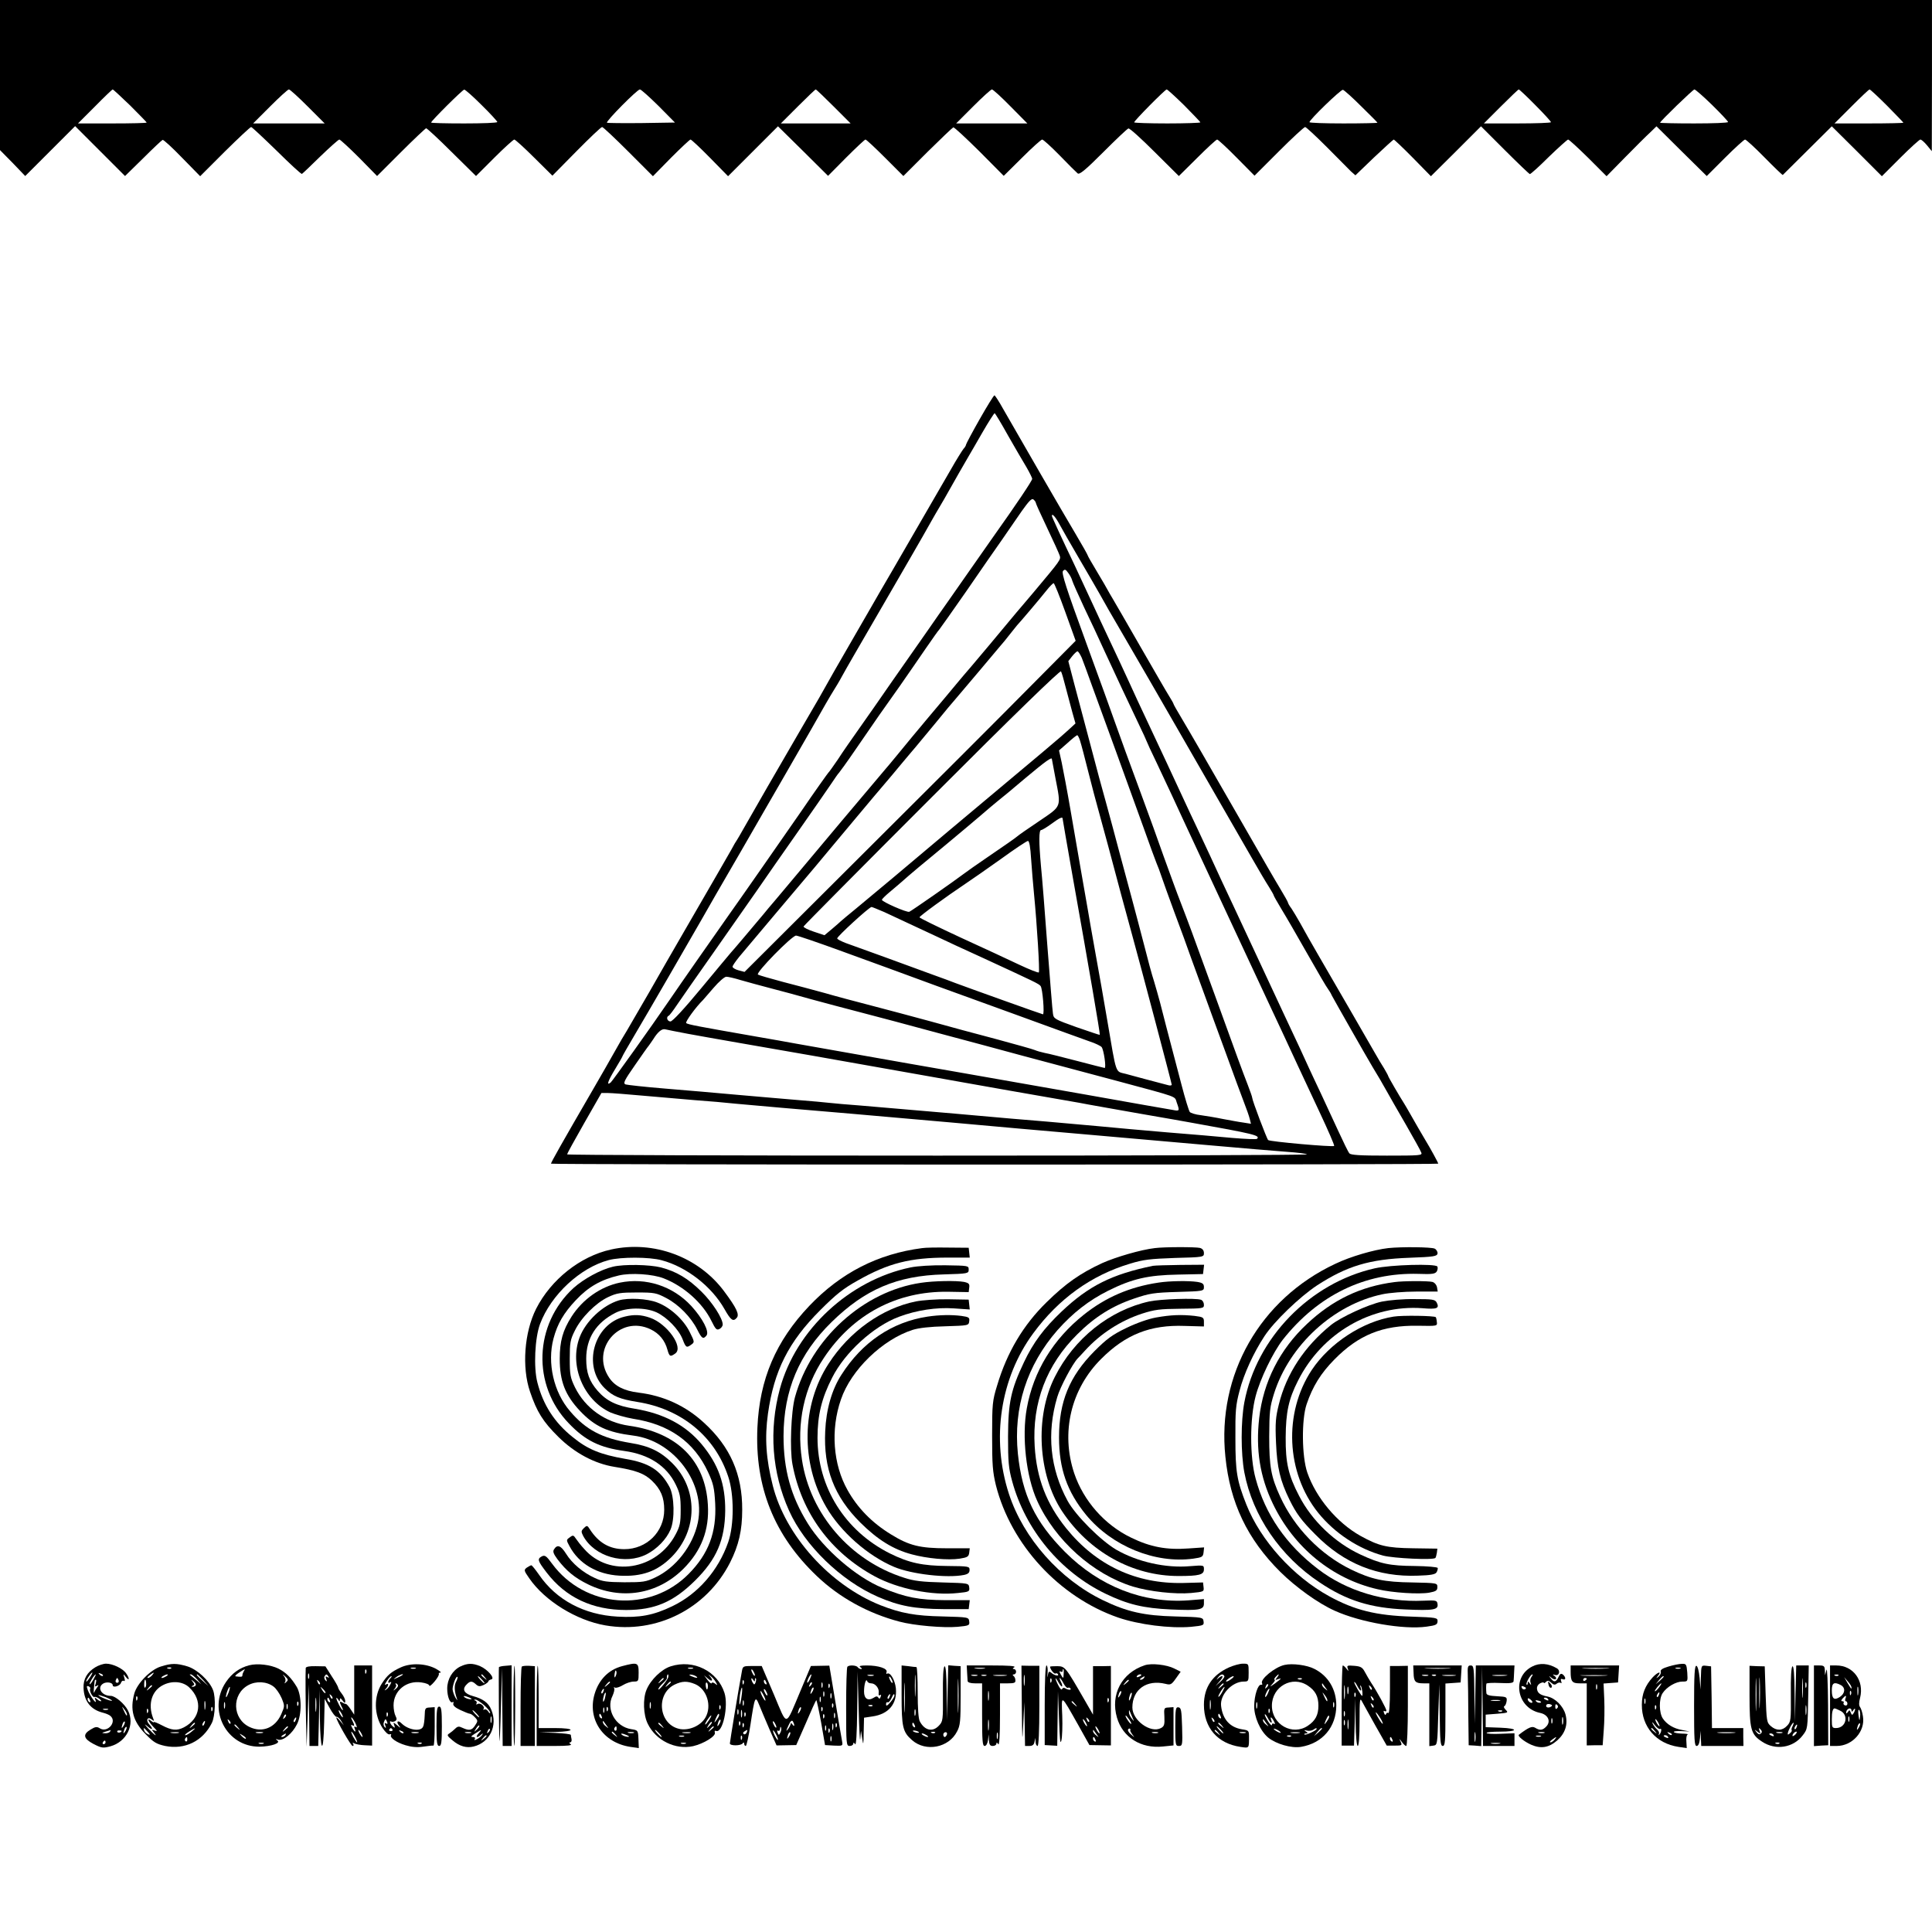 <?xml version="1.0" standalone="no"?>
<!DOCTYPE svg PUBLIC "-//W3C//DTD SVG 20010904//EN"
 "http://www.w3.org/TR/2001/REC-SVG-20010904/DTD/svg10.dtd">
<svg version="1.0" xmlns="http://www.w3.org/2000/svg"
 width="1080pt" height="1080pt" viewBox="0 0 1080 1080"
 preserveAspectRatio="xMidYMid meet">

<g transform="translate(0,1080) scale(0.1,-0.1)"
fill="#000000" stroke="none">
<path d="M0 10380 l0 -419 71 -72 70 -73 140 140 139 139 140 -140 139 -139
101 99 c55 55 104 101 109 103 5 2 54 -43 109 -100 l101 -103 138 138 c76 75
142 137 147 137 4 0 68 -60 142 -132 74 -73 137 -132 142 -130 4 2 50 46 103
98 53 51 101 94 106 94 5 0 55 -46 111 -102 l100 -102 133 133 c73 73 137 133
141 134 4 1 69 -59 143 -133 l136 -134 102 102 c56 56 107 102 112 102 5 0 55
-45 111 -101 l102 -101 134 136 c74 75 138 136 144 136 5 0 71 -62 146 -137
l138 -138 101 103 c56 56 105 102 109 102 5 0 54 -46 109 -102 l101 -103 140
140 139 139 140 -138 140 -139 101 102 c55 55 104 101 108 101 5 0 54 -46 110
-102 l102 -102 135 135 c74 73 139 135 144 137 5 2 70 -59 146 -134 l136 -137
102 101 c56 56 107 102 113 102 6 0 50 -40 98 -89 47 -49 93 -94 100 -100 10
-9 42 17 143 118 71 71 134 131 141 133 7 2 73 -58 147 -132 l135 -134 103
102 c56 56 106 102 111 102 5 0 54 -45 109 -101 l100 -101 136 136 c75 75 141
136 147 136 5 0 60 -51 121 -112 61 -62 122 -123 135 -136 l25 -22 104 100
c57 54 107 99 110 100 3 0 52 -46 107 -102 l101 -103 140 139 140 140 133
-133 c73 -73 136 -133 140 -134 4 -1 52 42 106 96 55 53 104 97 108 97 5 0 55
-46 112 -102 l103 -103 103 105 c57 58 120 121 140 139 l36 35 140 -139 141
-139 102 102 c56 56 107 102 112 102 6 0 55 -45 109 -100 54 -55 100 -99 102
-98 2 2 64 64 139 138 l135 134 140 -139 140 -140 103 103 c56 56 107 102 112
102 6 0 22 -14 37 -32 l27 -33 1 423 0 422 -5400 0 -5400 0 0 -420z m728 -170
c50 -50 92 -93 92 -95 0 -3 -86 -5 -192 -5 l-192 0 95 95 c51 52 96 95 99 95
3 0 47 -41 98 -90z m992 -5 l95 -95 -200 0 -200 0 95 95 c52 52 99 95 105 95
6 0 53 -43 105 -95z m972 8 c49 -48 88 -91 88 -95 0 -5 -83 -8 -185 -8 -102 0
-185 2 -185 5 0 9 175 183 185 184 5 1 49 -38 97 -86z m989 -5 l92 -93 -188
-3 c-103 -1 -190 0 -192 2 -8 7 169 186 184 186 7 0 53 -42 104 -92z m979 -3
l95 -95 -195 0 -195 0 95 95 c52 52 97 95 100 95 3 0 48 -43 100 -95z m989 0
l94 -95 -199 0 -199 0 95 95 c52 52 99 95 105 95 6 0 53 -43 104 -95z m971 6
c49 -50 90 -92 90 -95 0 -3 -83 -6 -185 -6 -102 0 -185 3 -185 6 0 9 173 184
182 184 4 0 48 -40 98 -89z m989 -5 c50 -49 91 -90 91 -92 0 -2 -85 -4 -190
-4 -104 0 -190 3 -190 7 0 14 175 183 187 181 7 -2 53 -43 102 -92z m974 6
c48 -48 87 -91 87 -95 0 -4 -84 -7 -187 -7 l-188 0 95 95 c52 52 97 95 100 95
3 0 45 -39 93 -88z m988 1 c49 -48 89 -91 89 -95 0 -5 -85 -8 -190 -8 -104 0
-190 2 -190 4 0 8 184 186 192 186 5 0 50 -39 99 -87z m978 -4 c50 -51 91 -93
91 -95 0 -2 -87 -4 -192 -4 l-193 0 95 95 c52 52 97 95 101 95 4 0 48 -41 98
-91z"/>
<path d="M5476 8456 c-42 -74 -76 -138 -76 -142 0 -4 -6 -15 -14 -23 -7 -9
-40 -61 -71 -116 -85 -147 -231 -399 -330 -570 -48 -82 -99 -170 -113 -195
-14 -25 -59 -103 -101 -175 -81 -140 -142 -246 -193 -338 -18 -31 -63 -108
-99 -170 -96 -164 -298 -515 -327 -567 -14 -25 -28 -49 -32 -55 -4 -5 -19 -30
-32 -55 -24 -42 -94 -164 -280 -485 -41 -71 -122 -211 -178 -310 -57 -99 -114
-197 -126 -217 -13 -20 -43 -72 -67 -115 -24 -43 -79 -139 -122 -213 -174
-300 -235 -408 -235 -415 0 -3 1116 -5 2480 -5 1364 0 2480 2 2480 5 0 5 -44
86 -74 135 -27 45 -49 84 -81 140 -14 25 -30 52 -35 60 -27 42 -90 151 -90
155 0 3 -11 22 -23 43 -13 20 -35 57 -49 82 -30 53 -214 371 -318 550 -40 69
-86 150 -102 180 -17 30 -39 67 -49 82 -11 14 -19 29 -19 32 0 4 -20 39 -44
79 -24 39 -104 178 -178 307 -237 413 -330 573 -374 647 -24 40 -44 75 -44 78
0 3 -11 22 -24 43 -13 20 -85 145 -161 277 -76 132 -146 254 -156 270 -10 17
-22 37 -26 45 -4 8 -31 55 -60 103 -29 48 -53 90 -53 93 0 3 -31 58 -69 122
-70 117 -328 564 -405 699 -22 40 -44 73 -47 73 -4 0 -41 -60 -83 -134z m158
-89 c38 -67 85 -147 103 -177 18 -31 33 -61 33 -67 0 -10 -89 -143 -220 -327
-25 -35 -96 -137 -159 -227 -63 -90 -127 -182 -143 -204 -28 -41 -50 -72 -260
-372 -64 -93 -148 -213 -187 -268 -39 -55 -92 -131 -117 -170 -26 -38 -50 -72
-54 -75 -3 -3 -72 -99 -151 -215 -122 -176 -352 -506 -405 -580 -81 -115 -268
-382 -334 -479 -104 -152 -315 -447 -326 -457 -26 -21 -16 8 26 77 22 36 40
68 40 70 0 2 29 53 64 112 83 140 295 507 377 650 35 62 71 125 80 140 9 15
74 128 146 252 71 124 183 317 248 430 65 113 127 221 138 240 64 114 113 198
127 220 9 14 31 50 47 80 25 46 88 154 237 411 91 157 234 404 246 427 8 15
27 47 41 72 15 25 36 61 47 80 52 93 124 218 137 240 8 14 43 73 77 133 34 59
65 107 68 107 3 0 36 -55 74 -123z m156 -377 c0 -5 29 -68 64 -142 35 -73 66
-142 70 -154 7 -22 4 -26 -142 -200 -46 -54 -91 -108 -101 -119 -126 -152
-197 -236 -252 -301 -24 -28 -62 -72 -84 -99 -22 -27 -90 -108 -150 -179 -61
-72 -139 -167 -175 -211 -36 -44 -68 -82 -71 -85 -5 -5 -472 -560 -554 -659
-11 -13 -39 -47 -63 -75 -24 -28 -52 -61 -62 -74 -52 -62 -175 -208 -185 -218
-5 -6 -80 -95 -165 -198 -95 -115 -161 -186 -172 -186 -18 0 -26 25 -10 32 5
2 26 30 48 63 22 33 112 161 199 285 87 124 197 281 245 350 47 69 151 217
230 330 79 113 162 232 184 265 22 33 42 62 46 65 3 3 44 59 89 125 115 168
161 234 251 360 42 61 108 155 145 210 38 55 71 102 75 105 3 3 71 99 151 214
79 115 169 245 201 290 31 45 80 116 109 158 41 58 57 74 66 66 7 -6 13 -14
13 -18z m131 -118 c14 -26 63 -112 110 -192 47 -80 99 -170 116 -200 16 -30
77 -136 135 -235 94 -161 192 -331 299 -517 37 -65 300 -522 419 -728 36 -63
78 -134 93 -157 15 -24 27 -45 27 -48 0 -3 20 -38 44 -78 24 -39 90 -153 146
-252 56 -99 107 -186 114 -194 6 -8 16 -24 21 -36 9 -18 195 -345 228 -400 26
-42 55 -92 79 -135 14 -25 61 -108 106 -185 44 -77 84 -148 87 -158 7 -16 -7
-17 -193 -17 -148 0 -202 3 -209 13 -6 6 -34 64 -63 127 -29 63 -72 156 -95
205 -24 50 -54 115 -68 145 -23 52 -73 159 -139 299 -54 115 -119 255 -145
311 -31 67 -75 161 -140 300 -49 104 -80 170 -127 273 -13 28 -45 97 -71 152
-26 55 -60 127 -75 160 -72 155 -133 287 -210 450 -29 61 -75 160 -102 220
-28 61 -75 162 -105 225 -30 63 -74 158 -98 210 -24 52 -69 149 -100 215 -69
144 -125 266 -125 271 0 17 19 -4 41 -44z m73 -318 c3 -11 33 -78 66 -149 34
-70 85 -180 114 -244 72 -156 128 -275 187 -399 27 -56 49 -104 49 -106 0 -2
26 -59 59 -127 32 -68 70 -149 84 -179 14 -30 44 -95 67 -145 23 -49 134 -288
247 -530 113 -242 220 -471 238 -510 42 -89 102 -218 149 -320 21 -44 76 -162
123 -263 47 -100 84 -185 81 -188 -8 -7 -360 24 -369 33 -8 8 -89 222 -89 236
0 5 -11 36 -24 70 -33 85 -59 156 -186 507 -138 380 -139 382 -188 510 -23 58
-65 175 -96 260 -30 85 -84 236 -121 335 -74 199 -125 341 -155 425 -10 30
-82 228 -159 439 -111 303 -138 388 -129 399 10 11 15 10 29 -10 10 -13 20
-32 23 -44z m-39 -175 l58 -161 -259 -261 c-142 -144 -559 -561 -926 -926
l-666 -664 -34 9 c-18 5 -33 14 -33 20 0 6 17 30 37 55 100 119 319 379 425
504 32 39 128 153 213 255 85 102 167 199 181 215 15 17 54 64 88 105 35 41
71 85 81 96 10 12 60 73 112 135 51 63 98 119 104 125 9 11 46 54 138 163 43
51 67 80 111 132 17 19 44 52 60 73 17 21 35 44 40 50 19 20 130 151 164 194
18 23 37 42 41 42 4 0 33 -72 65 -161z m92 -256 c8 -21 35 -92 58 -158 24 -66
85 -232 135 -370 50 -137 118 -326 152 -420 33 -93 66 -183 73 -200 7 -16 20
-50 28 -75 8 -25 41 -115 72 -200 32 -85 75 -202 95 -260 21 -58 54 -148 73
-200 19 -52 71 -196 117 -320 45 -124 92 -252 105 -285 13 -33 27 -73 31 -89
l7 -28 -44 7 c-24 3 -75 13 -114 20 -38 8 -94 17 -122 21 -29 3 -57 12 -62 18
-5 6 -26 74 -46 151 -83 316 -106 403 -120 460 -9 33 -24 87 -34 120 -11 33
-36 125 -56 205 -21 80 -52 199 -70 265 -18 66 -49 183 -70 260 -20 77 -52
194 -70 260 -19 66 -59 215 -89 330 -31 116 -71 268 -90 339 l-34 130 21 27
c12 15 26 28 30 28 4 1 15 -16 24 -36z m-89 -168 c12 -44 28 -107 37 -139 l17
-60 -39 -36 c-35 -33 -138 -120 -663 -559 -102 -86 -244 -205 -316 -266 -72
-60 -167 -139 -210 -175 -43 -35 -81 -67 -84 -70 -3 -3 -24 -22 -48 -42 l-43
-36 -60 20 c-33 11 -59 24 -57 29 2 5 325 331 718 724 453 454 717 710 721
702 4 -6 16 -48 27 -92z m80 -297 c6 -18 27 -98 47 -178 20 -80 43 -165 50
-190 7 -25 34 -124 60 -220 47 -178 101 -378 136 -505 45 -162 219 -821 219
-828 0 -5 -8 -6 -17 -4 -73 19 -197 52 -240 64 -60 16 -50 -13 -104 303 -17
102 -47 271 -66 375 -19 105 -38 215 -43 245 -5 30 -21 120 -35 200 -14 80
-41 236 -60 347 -19 111 -42 232 -50 270 l-15 68 48 42 c26 24 50 43 54 43 3
0 11 -15 16 -32z m-158 -101 c0 -1 9 -49 20 -107 32 -166 37 -153 -91 -240
-61 -41 -116 -79 -122 -85 -17 -14 -59 -43 -173 -121 -54 -37 -110 -76 -124
-87 -58 -44 -296 -210 -307 -214 -14 -5 -153 56 -153 67 0 4 19 23 43 43 23
19 53 45 67 57 47 42 115 99 250 210 74 62 162 135 194 163 33 29 74 63 91 77
18 14 90 73 160 133 109 91 145 117 145 104z m60 -333 c0 -3 25 -146 55 -317
93 -521 156 -889 153 -892 -2 -1 -60 19 -130 43 -123 44 -128 47 -132 76 -3
17 -16 186 -31 376 -14 190 -30 392 -36 449 -12 135 -12 201 1 201 6 0 32 16
58 35 45 33 62 41 62 29z m-176 -226 c4 -57 11 -143 16 -193 17 -174 33 -435
27 -441 -3 -3 -52 16 -109 43 -57 27 -205 96 -330 153 -125 58 -227 108 -228
112 0 7 148 115 260 190 30 20 118 81 195 136 77 56 145 101 151 101 8 1 14
-35 18 -101z m-822 -296 c58 -27 95 -44 298 -139 41 -20 156 -73 255 -118 290
-134 312 -144 322 -157 11 -13 23 -158 13 -158 -5 0 -429 152 -490 175 -19 8
-78 29 -130 48 -52 19 -171 63 -265 97 -93 34 -191 69 -216 78 -26 10 -48 21
-49 26 -3 9 178 175 192 176 3 0 35 -13 70 -28z m-232 -221 c135 -49 371 -135
525 -192 154 -56 348 -126 430 -156 265 -97 369 -134 427 -155 31 -10 61 -25
66 -31 12 -14 27 -117 17 -117 -3 0 -72 18 -153 39 -81 21 -163 42 -182 45
-19 4 -44 11 -55 16 -11 5 -108 32 -215 61 -107 28 -274 73 -370 100 -96 26
-245 66 -330 88 -85 22 -202 53 -260 70 -58 16 -163 44 -233 62 -71 19 -134
37 -140 41 -15 9 190 218 213 218 9 0 126 -40 260 -89z m-569 -160 c35 -10
111 -31 169 -46 58 -15 159 -42 225 -61 66 -18 190 -51 275 -73 85 -22 281
-74 435 -116 154 -41 363 -97 465 -125 102 -27 217 -58 255 -68 39 -10 167
-45 285 -76 345 -93 315 -82 328 -119 17 -47 16 -49 -20 -42 -18 3 -238 41
-488 86 -744 131 -849 149 -992 174 -136 24 -466 82 -628 111 -47 9 -146 26
-220 39 -326 57 -386 68 -394 76 -7 6 54 90 94 129 3 3 29 33 59 68 29 34 61
62 71 62 10 0 46 -8 81 -19z m-296 -300 c102 -19 425 -75 695 -122 108 -19
510 -90 700 -124 47 -9 227 -40 400 -71 173 -30 351 -61 395 -69 44 -9 195
-35 335 -60 140 -24 269 -47 285 -50 357 -64 391 -72 372 -91 -4 -4 -66 -1
-139 5 -73 7 -236 21 -363 31 -126 11 -302 26 -390 35 -88 8 -214 19 -280 25
-66 5 -300 25 -520 45 -220 19 -456 39 -525 45 -69 5 -147 12 -174 15 -26 3
-102 10 -167 15 -66 5 -217 19 -337 29 -119 11 -307 27 -417 36 -110 9 -208
20 -218 23 -15 6 -8 21 52 107 38 55 73 105 78 110 4 6 16 22 25 36 26 42 49
60 67 55 9 -2 66 -14 126 -25z m-250 -346 c88 -8 219 -19 290 -25 72 -5 175
-14 230 -20 107 -10 336 -30 635 -55 102 -9 358 -31 570 -50 212 -19 541 -49
733 -65 191 -17 503 -44 695 -61 191 -17 393 -34 449 -38 57 -4 106 -10 109
-14 4 -4 -925 -7 -2064 -7 -1140 0 -2072 3 -2072 7 0 4 43 82 96 175 l96 168
37 0 c20 0 108 -7 196 -15z"/>
<path d="M3415 3815 c-172 -38 -335 -168 -418 -331 -66 -131 -81 -327 -34
-464 38 -112 72 -167 158 -252 91 -90 202 -150 315 -168 119 -19 166 -37 208
-77 50 -48 69 -94 69 -163 0 -123 -98 -220 -223 -220 -82 0 -143 35 -192 110
-15 24 -17 24 -34 8 -16 -16 -16 -20 -4 -44 63 -116 233 -165 356 -102 57 30
109 83 132 137 25 57 22 186 -5 238 -51 95 -115 136 -249 158 -137 24 -209 53
-292 121 -103 82 -166 181 -198 306 -22 84 -14 250 15 327 61 163 225 315 384
357 68 18 227 18 296 -1 139 -37 279 -146 351 -273 36 -64 49 -72 69 -48 15
18 -2 55 -70 146 -143 194 -396 288 -634 235z"/>
<path d="M5155 3823 c-247 -32 -455 -138 -631 -323 -187 -197 -278 -409 -290
-680 -15 -332 93 -603 333 -831 126 -120 286 -208 461 -254 82 -22 246 -36
325 -29 64 6 68 8 65 30 -3 24 -4 24 -148 28 -155 3 -234 18 -349 63 -282 113
-530 388 -601 668 -38 149 -46 267 -27 403 34 240 115 401 292 578 89 89 129
121 210 166 171 97 293 128 503 128 l123 0 -3 28 -3 27 -115 1 c-63 1 -128 0
-145 -3z"/>
<path d="M6455 3823 c-78 -9 -218 -50 -294 -84 -123 -57 -203 -113 -311 -219
-130 -127 -221 -280 -276 -465 -26 -84 -28 -103 -28 -280 0 -164 3 -202 21
-277 84 -333 355 -626 683 -740 117 -40 290 -62 408 -52 69 7 73 8 70 30 -3
23 -4 24 -158 28 -173 4 -271 26 -405 91 -240 116 -444 346 -525 594 -100 307
-49 647 136 898 142 193 324 324 541 389 75 23 113 27 251 32 160 4 162 5 162
27 0 15 -8 25 -22 29 -24 6 -201 6 -253 -1z"/>
<path d="M7760 3823 c-79 -9 -211 -47 -296 -88 -420 -197 -662 -620 -614
-1078 26 -259 123 -461 307 -644 87 -86 212 -176 304 -217 143 -65 386 -107
514 -89 51 7 60 11 61 29 1 21 -4 22 -145 27 -198 6 -319 36 -461 114 -201
110 -383 311 -463 513 -53 134 -61 183 -61 370 -1 153 2 186 23 265 24 94 78
212 139 305 54 83 198 221 295 285 167 108 292 146 516 154 137 5 154 8 157
24 1 9 -6 22 -16 27 -18 9 -184 11 -260 3z"/>
<path d="M3426 3719 c-68 -16 -163 -68 -220 -119 -221 -203 -233 -543 -26
-757 92 -96 172 -135 310 -154 138 -19 236 -83 287 -187 24 -49 28 -69 28
-142 0 -73 -4 -92 -28 -137 -105 -201 -371 -243 -512 -81 -17 18 -37 44 -45
56 -14 21 -17 22 -35 8 -20 -14 -20 -15 -1 -50 52 -97 153 -157 278 -164 125
-7 212 24 292 104 148 150 149 380 4 525 -65 65 -128 96 -235 113 -157 26
-248 73 -336 177 -92 106 -129 270 -93 406 22 83 57 143 125 215 69 74 141
115 240 138 67 16 190 8 251 -16 113 -44 218 -138 267 -238 23 -47 29 -53 45
-45 10 5 18 16 18 25 0 34 -57 123 -119 184 -74 73 -139 112 -226 135 -64 16
-206 19 -269 4z"/>
<path d="M5090 3715 c-342 -71 -640 -348 -730 -677 -63 -232 -45 -470 51 -683
87 -194 290 -391 496 -481 120 -52 207 -68 368 -69 l140 0 3 25 3 25 -138 0
c-146 1 -221 15 -351 69 -145 59 -327 216 -416 359 -95 153 -136 301 -136 490
1 255 86 458 269 637 186 182 365 259 626 266 137 4 140 5 140 27 0 22 -2 22
-130 24 -77 1 -156 -4 -195 -12z"/>
<path d="M6445 3724 c-229 -47 -359 -112 -510 -255 -100 -95 -159 -174 -211
-284 -73 -154 -88 -224 -89 -415 0 -142 3 -177 23 -250 74 -272 270 -508 524
-630 123 -59 210 -80 364 -87 158 -7 184 -2 184 33 l0 25 -87 -7 c-252 -18
-497 78 -689 270 -168 169 -240 319 -264 550 -26 257 50 494 221 690 86 97
176 167 284 221 135 67 223 87 390 90 l140 3 3 26 3 26 -133 -1 c-73 -1 -142
-3 -153 -5z"/>
<path d="M7685 3710 c-363 -82 -661 -389 -729 -749 -20 -107 -20 -285 0 -392
46 -242 201 -469 421 -615 150 -101 285 -143 480 -151 156 -7 184 -2 179 30
-3 21 -7 22 -79 19 -215 -10 -429 54 -588 176 -179 136 -296 306 -350 507 -33
119 -33 335 0 460 25 96 97 245 152 316 197 249 459 376 757 368 80 -3 95 0
104 14 5 9 6 22 3 27 -11 17 -261 10 -350 -10z"/>
<path d="M3465 3630 c-107 -22 -208 -93 -270 -190 -49 -77 -66 -137 -66 -236
0 -125 30 -203 114 -292 82 -86 153 -119 297 -137 229 -29 406 -268 361 -486
-27 -129 -123 -253 -238 -307 -53 -25 -68 -27 -173 -27 -97 1 -123 4 -165 24
-66 30 -127 81 -161 136 -29 46 -49 53 -67 24 -8 -12 -3 -25 19 -55 50 -66 97
-104 170 -140 186 -91 389 -58 534 86 101 101 146 218 137 359 -14 246 -171
403 -440 441 -134 19 -245 98 -303 215 -26 54 -29 70 -29 160 0 89 3 106 28
156 36 74 117 155 186 188 49 23 69 26 161 26 99 0 109 -2 166 -32 68 -36 137
-106 172 -176 25 -50 33 -55 51 -33 18 21 -21 96 -85 166 -103 111 -253 160
-399 130z"/>
<path d="M5148 3629 c-321 -47 -614 -312 -704 -639 -22 -80 -30 -292 -14 -376
51 -271 213 -492 460 -626 130 -70 321 -109 465 -93 62 6 66 8 63 31 -3 24 -4
24 -148 28 -115 3 -160 8 -215 26 -301 95 -526 355 -572 660 -31 204 12 405
123 570 162 243 407 373 694 369 l115 -2 3 25 c3 21 -2 26 -29 32 -42 8 -170
6 -241 -5z"/>
<path d="M6475 3630 c-160 -24 -294 -82 -416 -179 -172 -137 -282 -317 -319
-523 -29 -158 -4 -382 58 -518 100 -220 311 -410 535 -479 93 -28 236 -44 325
-36 71 7 73 7 70 33 l-3 26 -110 -3 c-265 -6 -488 99 -655 306 -111 138 -165
279 -176 458 -15 243 66 456 238 626 97 97 196 159 318 200 86 29 109 33 243
37 144 4 147 5 147 27 0 18 -7 24 -37 29 -48 7 -153 6 -218 -4z"/>
<path d="M7795 3633 c-188 -24 -346 -99 -489 -234 -152 -142 -244 -323 -267
-526 -20 -176 4 -328 76 -478 117 -245 332 -421 586 -479 84 -20 233 -29 289
-19 37 7 45 12 45 31 0 23 -2 23 -140 26 -158 2 -228 17 -342 72 -172 84 -317
233 -397 408 -51 111 -61 168 -61 336 1 140 3 163 27 240 86 271 333 498 606
555 37 8 122 15 188 15 l121 0 -4 24 c-3 14 -14 27 -26 30 -23 6 -162 6 -212
-1z"/>
<path d="M3460 3531 c-92 -28 -186 -117 -220 -207 -59 -157 21 -350 173 -420
29 -12 85 -28 126 -35 202 -31 341 -129 419 -298 30 -65 35 -88 40 -176 8
-161 -37 -281 -149 -394 -217 -219 -580 -191 -763 58 -32 44 -40 49 -57 41
-27 -15 -24 -24 27 -91 107 -139 255 -209 444 -209 160 0 265 45 386 165 120
119 166 226 168 390 1 149 -38 259 -132 372 -90 107 -211 171 -373 198 -102
16 -158 43 -208 100 -47 54 -64 101 -64 180 0 114 55 201 163 256 60 31 166
32 230 3 58 -27 125 -96 146 -151 18 -47 22 -49 49 -29 18 13 18 15 -9 69 -34
70 -110 139 -182 166 -56 22 -163 27 -214 12z"/>
<path d="M5120 3525 c-189 -38 -372 -168 -488 -348 -152 -233 -157 -555 -13
-802 80 -138 232 -272 379 -334 97 -41 297 -64 391 -45 23 5 31 12 31 28 0 20
-5 21 -122 22 -141 1 -216 17 -323 70 -252 126 -405 371 -405 647 0 126 23
221 82 336 71 141 231 287 373 340 98 37 211 54 308 47 l88 -6 -3 28 -3 27
-115 2 c-64 1 -144 -5 -180 -12z"/>
<path d="M6425 3525 c-222 -49 -421 -207 -529 -423 -112 -222 -94 -545 41
-750 151 -227 393 -362 651 -362 115 0 142 7 142 37 0 24 0 24 -78 18 -135
-12 -294 24 -412 92 -88 52 -227 191 -272 273 -98 180 -118 378 -58 580 17 58
85 185 114 216 6 6 25 26 42 45 86 94 197 166 319 206 69 22 98 26 212 27 129
1 133 2 133 22 0 12 -7 25 -16 28 -28 11 -227 4 -289 -9z"/>
<path d="M7725 3524 c-77 -16 -230 -87 -285 -131 -148 -120 -249 -272 -291
-443 -18 -72 -21 -103 -16 -215 6 -140 23 -212 76 -320 37 -75 65 -114 144
-193 160 -163 349 -239 574 -230 70 2 96 7 103 18 5 8 8 19 7 25 -2 5 -57 10
-128 11 -141 1 -192 12 -304 64 -142 66 -271 188 -343 328 -60 115 -76 185
-75 327 1 140 16 213 69 317 134 266 409 426 696 405 81 -7 96 -1 79 32 -9 17
-23 19 -123 19 -65 1 -143 -6 -183 -14z"/>
<path d="M3492 3440 c-173 -41 -238 -277 -111 -401 45 -44 83 -60 182 -76 247
-39 434 -193 508 -418 33 -98 33 -270 0 -365 -55 -159 -169 -290 -313 -359
-106 -51 -183 -65 -306 -58 -186 10 -342 93 -438 233 -21 30 -40 54 -44 54 -3
0 -14 -6 -25 -13 -17 -13 -17 -16 13 -59 87 -127 264 -236 426 -264 285 -49
565 92 697 351 49 97 68 181 68 295 1 198 -67 353 -214 487 -103 95 -226 151
-365 168 -82 10 -134 37 -165 84 -107 160 60 353 232 270 48 -23 80 -62 94
-114 11 -39 16 -41 44 -21 48 35 -46 167 -142 200 -50 17 -88 19 -141 6z"/>
<path d="M5185 3440 c-198 -30 -365 -142 -482 -326 -53 -82 -85 -194 -90 -314
-10 -209 50 -365 196 -511 97 -96 183 -150 288 -178 85 -23 202 -34 268 -24
43 7 50 11 53 33 l3 25 -128 0 c-151 0 -211 15 -313 78 -106 65 -186 147 -242
247 -81 143 -96 338 -37 507 56 165 232 335 401 389 35 11 98 18 183 20 128 4
130 4 133 28 3 21 -2 24 -44 30 -56 7 -122 6 -189 -4z"/>
<path d="M6462 3435 c-44 -8 -109 -31 -167 -59 -78 -38 -108 -60 -177 -129
-140 -141 -198 -283 -198 -482 0 -175 45 -303 151 -433 144 -175 386 -274 599
-245 50 7 55 10 58 35 l3 28 -88 -6 c-122 -9 -213 8 -321 61 -147 71 -265 205
-317 359 -76 228 -19 471 151 640 136 136 274 191 466 184 l108 -3 0 26 c0 24
-4 27 -52 33 -75 8 -132 6 -216 -9z"/>
<path d="M7790 3440 c-172 -27 -357 -148 -457 -298 -159 -240 -144 -575 36
-799 92 -114 226 -202 363 -239 58 -15 280 -26 292 -13 2 2 6 15 8 28 l3 24
-135 2 c-150 2 -193 13 -296 70 -130 73 -247 212 -296 353 -31 90 -33 296 -4
382 34 100 79 173 156 251 135 137 269 191 465 188 110 -2 110 -2 107 21 -1
13 -4 25 -6 27 -8 8 -188 11 -236 3z"/>
<path d="M533 1480 c-46 -28 -68 -66 -66 -116 3 -74 40 -121 108 -138 16 -4
36 -12 42 -18 39 -32 -15 -96 -58 -70 -17 11 -26 10 -52 -6 -46 -27 -41 -51
16 -81 45 -23 53 -24 94 -13 91 25 139 122 98 201 -19 37 -71 81 -96 81 -52 0
-80 48 -40 70 20 10 51 4 51 -10 0 -17 40 -5 46 12 3 10 10 15 16 12 6 -4 8 2
3 17 -7 23 -7 24 9 4 20 -25 21 -7 1 21 -18 27 -75 54 -112 54 -15 0 -42 -9
-60 -20z m-29 -55 c-9 -14 -18 -25 -21 -25 -5 0 5 18 20 38 17 22 18 13 1 -13z
m71 7 c-3 -3 -11 0 -18 7 -9 10 -8 11 6 5 10 -3 15 -9 12 -12z m-53 -21 c-9
-16 -18 -28 -21 -26 -4 5 27 55 34 55 2 0 -4 -13 -13 -29z m141 -4 c3 -8 -1
-14 -8 -14 -7 0 -11 6 -8 14 3 7 6 13 8 13 2 0 5 -6 8 -13z m-128 -18 c-6 -16
-4 -20 6 -13 11 6 12 5 3 -7 -6 -8 -14 -21 -17 -29 -3 -8 -4 1 -2 20 4 49 4
50 11 50 3 0 2 -10 -1 -21z m-31 -30 c-6 -11 15 -51 24 -45 4 2 16 -2 27 -10
10 -8 14 -14 9 -14 -6 0 -16 6 -23 13 -12 10 -13 8 -7 -8 10 -31 -31 24 -43
57 -8 22 -7 26 5 21 7 -3 11 -9 8 -14z m122 -66 c-5 -5 -76 24 -76 31 0 2 18
-3 40 -11 22 -9 38 -18 36 -20z m-122 1 c3 -8 2 -12 -4 -9 -6 3 -10 10 -10 16
0 14 7 11 14 -7z m206 -78 c0 -12 -5 -7 -19 24 -11 24 -11 24 3 6 9 -11 16
-24 16 -30z m-107 27 c-7 -2 -19 -2 -25 0 -7 3 -2 5 12 5 14 0 19 -2 13 -5z
m88 -90 c-12 -20 -14 -14 -5 12 4 9 9 14 11 11 3 -2 0 -13 -6 -23z m10 -30
c-12 -20 -14 -14 -5 12 4 9 9 14 11 11 3 -2 0 -13 -6 -23z m-86 -3 c-3 -5 -16
-10 -28 -9 -20 1 -20 2 3 9 14 4 26 8 28 9 2 1 0 -3 -3 -9z m65 4 c0 -8 -19
-13 -24 -6 -3 5 1 9 9 9 8 0 15 -2 15 -3z m-90 -64 c0 -5 -5 -10 -11 -10 -5 0
-7 5 -4 10 3 6 8 10 11 10 2 0 4 -4 4 -10z"/>
<path d="M899 1484 c-57 -17 -132 -94 -148 -150 -25 -91 -8 -156 63 -228 45
-46 60 -55 109 -66 110 -22 210 26 261 128 19 37 23 143 7 184 -20 53 -90 117
-144 133 -61 18 -88 18 -148 -1z m58 -10 c-3 -3 -12 -4 -19 -1 -8 3 -5 6 6 6
11 1 17 -2 13 -5z m-107 -39 c-7 -8 -17 -15 -23 -15 -6 0 -2 7 9 15 25 19 30
19 14 0z m80 -5 c-8 -5 -19 -10 -25 -10 -5 0 -3 5 5 10 8 5 20 10 25 10 6 0 3
-5 -5 -10z m171 -17 l24 -28 -30 25 c-16 14 -32 26 -34 28 -2 1 0 2 6 2 5 0
20 -12 34 -27z m35 -5 l29 -33 -32 29 c-31 28 -38 36 -30 36 2 0 16 -15 33
-32z m-319 -18 c1 -11 -2 -22 -6 -24 -6 -4 -7 26 -2 42 3 8 7 -1 8 -18z m277
-11 c-3 -5 -11 -9 -17 -8 -8 0 -8 2 1 6 10 4 10 8 0 21 -12 15 -11 16 4 3 10
-7 15 -17 12 -22z m-37 -11 c78 -73 65 -175 -29 -224 -39 -20 -69 -17 -122 11
-25 13 -46 22 -46 18 0 -3 -7 0 -15 7 -26 21 -17 -2 12 -33 23 -23 24 -27 8
-21 -18 7 -18 6 -6 -9 25 -31 5 -17 -30 20 -22 25 -24 29 -6 14 29 -26 37 -19
11 10 -21 23 -9 45 14 27 14 -11 15 -10 8 7 -31 80 -7 156 59 187 50 24 108
18 142 -14z m-207 8 c0 -2 -8 -10 -17 -17 -16 -13 -17 -12 -4 4 13 16 21 21
21 13z m-83 -78 c-3 -8 -6 -5 -6 6 -1 11 2 17 5 13 3 -3 4 -12 1 -19z m380
-50 c-2 -13 -4 -5 -4 17 -1 22 1 32 4 23 2 -10 2 -28 0 -40z m40 -10 c-3 -8
-6 -5 -6 6 -1 11 2 17 5 13 3 -3 4 -12 1 -19z m-360 -10 c-3 -8 -6 -5 -6 6 -1
11 2 17 5 13 3 -3 4 -12 1 -19z m316 -63 c-3 -9 -8 -14 -10 -11 -3 3 -2 9 2
15 9 16 15 13 8 -4z m-53 1 c0 -2 -8 -10 -17 -17 -16 -13 -17 -12 -4 4 13 16
21 21 21 13z m-265 -46 c16 -17 16 -20 3 -15 -9 4 -19 13 -22 21 -7 19 -2 18
19 -6z m246 0 c-13 -11 -28 -20 -35 -20 -6 0 3 9 19 19 39 25 46 25 16 1z
m-73 -7 c-10 -2 -28 -2 -40 0 -13 2 -5 4 17 4 22 1 32 -1 23 -4z m49 -38 c0
-8 -4 -12 -9 -9 -5 3 -6 10 -3 15 9 13 12 11 12 -6z"/>
<path d="M1393 1491 c-54 -14 -97 -45 -130 -94 -105 -155 3 -362 187 -361 67
1 122 20 100 35 -12 8 -10 9 6 4 28 -7 78 34 104 86 28 54 27 161 -1 209 -31
51 -59 80 -102 102 -44 22 -118 31 -164 19z m-30 -33 c-4 -7 -8 -17 -8 -23 0
-9 -6 -10 -37 -6 -7 0 1 10 17 20 37 24 38 24 28 9z m238 -60 c-11 -11 -13
-10 -7 0 4 7 2 21 -5 30 -12 15 -11 15 6 0 16 -15 17 -20 6 -30z m-72 -26 c14
-10 34 -39 45 -64 18 -44 18 -45 -2 -91 -34 -76 -106 -105 -177 -71 -97 46
-101 183 -7 234 44 24 103 21 141 -8z m-251 -33 c-6 -16 -12 -28 -14 -26 -5 5
13 57 20 57 3 0 0 -14 -6 -31z m-21 -86 c-3 -10 -5 -4 -5 12 0 17 2 24 5 18 2
-7 2 -21 0 -30z m410 15 c-3 -8 -6 -5 -6 6 -1 11 2 17 5 13 3 -3 4 -12 1 -19z
m-60 -20 c-3 -7 -5 -2 -5 12 0 14 2 19 5 13 2 -7 2 -19 0 -25z m-16 -51 c-10
-9 -11 -8 -5 6 3 10 9 15 12 12 3 -3 0 -11 -7 -18z m62 -12 c-3 -9 -8 -14 -10
-11 -3 3 -2 9 2 15 9 16 15 13 8 -4z m-365 -20 c-3 -3 -9 2 -12 12 -6 14 -5
15 5 6 7 -7 10 -15 7 -18z m43 -22 c13 -16 12 -17 -3 -4 -17 13 -22 21 -14 21
2 0 10 -8 17 -17z m279 3 c0 -2 -8 -10 -17 -17 -16 -13 -17 -12 -4 4 13 16 21
21 21 13z m-142 -33 c-10 -2 -26 -2 -35 0 -10 3 -2 5 17 5 19 0 27 -2 18 -5z
m-94 -32 c-2 -3 -12 3 -22 13 -16 17 -16 18 5 5 12 -7 20 -15 17 -18z m221 19
c-3 -5 -12 -10 -18 -10 -7 0 -6 4 3 10 19 12 23 12 15 0z m-122 -47 c-7 -2
-19 -2 -25 0 -7 3 -2 5 12 5 14 0 19 -2 13 -5z"/>
<path d="M2240 1479 c-54 -25 -75 -43 -106 -91 -45 -71 -44 -174 4 -247 16
-24 32 -39 40 -36 7 2 11 1 8 -4 -9 -14 30 -42 81 -57 33 -10 64 -13 98 -8 28
4 53 7 58 6 4 -1 7 47 7 106 l0 109 -27 -2 c-26 -1 -28 -4 -29 -46 -1 -24 -4
-52 -9 -61 -12 -30 -82 -19 -119 17 -21 22 -34 12 -15 -12 11 -14 8 -14 -10 2
-23 19 -24 19 -17 1 5 -16 4 -17 -9 -6 -15 13 -21 35 -7 26 4 -2 14 -1 21 3
10 7 10 13 2 29 -6 11 -11 38 -11 59 0 82 72 141 156 128 24 -3 44 -11 44 -18
0 -6 13 4 29 23 16 19 27 38 24 43 -2 4 2 7 9 7 7 1 -5 10 -26 22 -57 30 -140
33 -196 7z m83 -6 c-7 -2 -19 -2 -25 0 -7 3 -2 5 12 5 14 0 19 -2 13 -5z m-74
-37 c-2 -2 -15 -9 -29 -15 -24 -11 -24 -11 -6 3 16 13 49 24 35 12z m-67 -18
c-15 -15 -16 -32 -1 -22 8 5 8 1 0 -14 -6 -12 -17 -24 -24 -28 -9 -5 -9 -4 1
7 15 16 16 33 0 23 -7 -5 -8 -2 -3 7 13 23 27 39 33 39 3 0 1 -5 -6 -12z m42
-37 c3 -5 -2 -15 -12 -22 -15 -12 -16 -12 -5 2 7 9 10 19 6 22 -3 4 -4 7 0 7
3 0 8 -4 11 -9z m-57 -173 c-3 -8 -6 -5 -6 6 -1 11 2 17 5 13 3 -3 4 -12 1
-19z m-3 -34 c4 -10 2 -13 -6 -8 -8 5 -9 1 -4 -12 5 -14 4 -16 -4 -8 -6 6 -8
18 -4 27 8 21 10 21 18 1z m30 -42 c3 -5 -1 -9 -9 -9 -8 0 -12 4 -9 9 3 4 7 8
9 8 2 0 6 -4 9 -8z m61 -20 c-3 -3 -11 0 -18 7 -9 10 -8 11 6 5 10 -3 15 -9
12 -12z m83 1 c-10 -2 -26 -2 -35 0 -10 3 -2 5 17 5 19 0 27 -2 18 -5z m19
-59 c-3 -3 -12 -4 -19 -1 -8 3 -5 6 6 6 11 1 17 -2 13 -5z"/>
<path d="M2573 1484 c-44 -22 -73 -71 -73 -123 0 -46 16 -85 30 -76 6 3 7 0 4
-8 -3 -10 9 -22 39 -36 24 -11 48 -21 54 -21 5 0 18 -9 28 -20 17 -18 17 -21
1 -45 -18 -28 -33 -31 -70 -14 -20 10 -28 9 -41 -4 -9 -9 -24 -21 -33 -27 -15
-9 -13 -13 18 -39 39 -33 78 -44 118 -34 90 22 136 117 98 206 -15 38 -47 61
-103 76 -47 13 -61 36 -37 62 21 23 32 24 54 4 14 -13 22 -14 44 -4 14 7 26
16 26 20 0 4 7 9 16 11 24 5 -20 56 -62 74 -43 18 -71 17 -111 -2z m138 -61
c13 -16 12 -17 -3 -4 -17 13 -22 21 -14 21 2 0 10 -8 17 -17z m-161 -23 c-12
-22 -10 -55 4 -95 5 -13 2 -11 -8 5 -8 14 -15 35 -16 47 0 24 20 76 27 69 3
-2 -1 -14 -7 -26z m145 10 c10 -11 16 -20 13 -20 -3 0 -13 9 -23 20 -10 11
-16 20 -13 20 3 0 13 -9 23 -20z m-70 -100 c13 -6 15 -9 5 -9 -8 0 -22 4 -30
9 -18 12 -2 12 25 0z m80 -41 c19 -17 35 -36 35 -43 0 -6 -5 -3 -11 7 -6 9
-15 14 -21 11 -6 -4 -8 -3 -5 3 9 14 -19 37 -34 27 -7 -4 -9 -3 -5 4 3 5 0 13
-6 15 -10 4 -10 6 -1 6 7 1 28 -13 48 -30z m-40 -49 c10 -11 16 -20 13 -20 -3
0 -13 9 -23 20 -10 11 -16 20 -13 20 3 0 13 -9 23 -20z m82 -47 c-3 -10 -5 -4
-5 12 0 17 2 24 5 18 2 -7 2 -21 0 -30z m-81 -41 c-17 -16 -18 -16 -5 5 7 12
15 20 18 17 3 -2 -3 -12 -13 -22z m65 -15 c-10 -9 -11 -8 -5 6 3 10 9 15 12
12 3 -3 0 -11 -7 -18z m-56 -7 c-20 -22 -8 -28 14 -7 11 9 12 9 7 0 -4 -7 -16
-18 -28 -24 -15 -8 -19 -8 -14 0 4 6 0 11 -11 11 -13 0 -10 5 12 19 39 25 42
25 20 1z m-42 3 c-7 -2 -21 -2 -30 0 -10 3 -4 5 12 5 17 0 24 -2 18 -5z m87
-17 c0 -2 -8 -10 -17 -17 -16 -13 -17 -12 -4 4 13 16 21 21 21 13z"/>
<path d="M3477 1486 c-75 -20 -129 -75 -153 -155 -42 -141 47 -273 199 -296
l48 -7 -2 50 c-2 50 -3 50 -41 56 -88 14 -142 111 -104 186 8 18 13 37 9 43
-3 6 -1 7 5 3 6 -3 26 3 44 14 18 11 45 20 61 20 26 0 27 2 27 50 0 57 -6 59
-93 36z m-31 -41 c-1 -8 -5 -17 -8 -21 -5 -4 -4 16 1 34 3 9 9 -1 7 -13z m-36
-49 c0 -2 -8 -10 -17 -17 -16 -13 -17 -12 -4 4 13 16 21 21 21 13z m-37 -51
c-3 -9 -8 -14 -10 -11 -3 3 -2 9 2 15 9 16 15 13 8 -4z m8 -41 c-5 -16 -10
-21 -10 -12 -1 18 10 51 15 45 2 -1 -1 -16 -5 -33z m-4 -76 c-3 -7 -5 -2 -5
12 0 14 2 19 5 13 2 -7 2 -19 0 -25z m20 10 c-3 -8 -6 -5 -6 6 -1 11 2 17 5
13 3 -3 4 -12 1 -19z m-33 -34 c3 -8 2 -12 -4 -9 -6 3 -10 10 -10 16 0 14 7
11 14 -7z m26 -49 c14 -19 14 -19 -2 -6 -10 7 -18 18 -18 24 0 6 1 8 3 6 1 -2
9 -13 17 -24z m57 -20 c0 -8 -4 -12 -9 -9 -5 3 -6 10 -3 15 9 13 12 11 12 -6z
m-6 -32 c13 -16 12 -17 -3 -4 -10 7 -18 15 -18 17 0 8 8 3 21 -13z m102 10
c-7 -2 -21 -2 -30 0 -10 3 -4 5 12 5 17 0 24 -2 18 -5z m-38 -13 c13 -6 15 -9
5 -9 -8 0 -22 4 -30 9 -18 12 -2 12 25 0z"/>
<path d="M3749 1485 c-51 -16 -112 -75 -135 -131 -21 -50 -18 -140 7 -190 45
-93 154 -147 254 -125 60 14 129 57 121 76 -3 8 0 12 7 9 37 -14 70 139 47
212 -39 123 -174 190 -301 149z m124 -12 c-7 -2 -19 -2 -25 0 -7 3 -2 5 12 5
14 0 19 -2 13 -5z m-137 -47 c-2 -16 -56 -82 -56 -69 0 5 11 20 25 33 13 12
24 25 23 29 -1 11 2 21 6 21 2 0 3 -6 2 -14z m154 4 c18 -12 2 -12 -25 0 -13
6 -15 9 -5 9 8 0 22 -4 30 -9z m112 -34 c10 -18 9 -19 -4 -8 -9 7 -18 9 -20 3
-1 -5 -12 3 -22 17 l-20 27 22 -19 c23 -20 31 -10 10 14 -11 12 -10 12 5 0 10
-7 23 -23 29 -34z m-292 20 c0 -2 -8 -10 -17 -17 -16 -13 -17 -12 -4 4 13 16
21 21 21 13z m40 -20 c0 -2 -8 -10 -17 -17 -16 -13 -17 -12 -4 4 13 16 21 21
21 13z m135 -10 c67 -28 96 -123 58 -188 -26 -44 -86 -71 -138 -64 -121 19
-144 194 -34 249 42 20 70 21 114 3z m72 -16 c-2 -23 -10 -17 -12 10 -1 10 2
17 6 14 4 -2 7 -13 6 -24z m-320 -117 c-3 -10 -5 -4 -5 12 0 17 2 24 5 18 2
-7 2 -21 0 -30z m390 -5 c-3 -8 -6 -5 -6 6 -1 11 2 17 5 13 3 -3 4 -12 1 -19z
m-7 -36 c0 -5 -7 -17 -15 -28 -14 -18 -14 -17 -4 9 12 27 19 34 19 19z m-56
-27 c-9 -14 -18 -25 -21 -25 -5 0 5 18 20 38 17 22 18 13 1 -13z m57 -22 c-12
-20 -14 -14 -5 12 4 9 9 14 11 11 3 -2 0 -13 -6 -23z m-55 -11 c-17 -16 -18
-16 -5 5 7 12 15 20 18 17 3 -2 -3 -12 -13 -22z m-265 1 c13 -16 12 -17 -3 -4
-10 7 -18 15 -18 17 0 8 8 3 21 -13z m289 -7 c0 -2 -8 -10 -17 -17 -16 -13
-17 -12 -4 4 13 16 21 21 21 13z m-305 -36 c10 -11 16 -20 13 -20 -3 0 -13 9
-23 20 -10 11 -16 20 -13 20 3 0 13 -9 23 -20z m173 3 c-10 -2 -28 -2 -40 0
-13 2 -5 4 17 4 22 1 32 -1 23 -4z m-35 -20 c-7 -2 -19 -2 -25 0 -7 3 -2 5 12
5 14 0 19 -2 13 -5z m10 -40 c-7 -2 -19 -2 -25 0 -7 3 -2 5 12 5 14 0 19 -2
13 -5z"/>
<path d="M6399 1491 c-128 -42 -193 -163 -155 -293 32 -110 134 -174 257 -161
l59 6 0 107 0 107 -27 -2 c-26 -1 -27 -3 -24 -52 2 -44 -1 -53 -19 -63 -58
-31 -160 43 -160 115 0 101 80 158 186 132 27 -7 33 -4 57 30 l27 38 -36 18
c-41 21 -127 31 -165 18z m-19 -55 c0 -2 -7 -7 -16 -10 -8 -3 -12 -2 -9 4 6
10 25 14 25 6z m15 -16 c-3 -5 -12 -10 -18 -10 -7 0 -6 4 3 10 19 12 23 12 15
0z m-85 -14 c0 -2 -8 -10 -17 -17 -16 -13 -17 -12 -4 4 13 16 21 21 21 13z
m-49 -83 c-12 -20 -14 -14 -5 12 4 9 9 14 11 11 3 -2 0 -13 -6 -23z m60 -14
c-5 -13 -10 -19 -10 -12 -1 15 10 45 15 40 3 -2 0 -15 -5 -28z m11 -114 c9
-20 9 -20 -6 -1 -9 11 -16 27 -15 35 0 14 1 14 6 1 3 -8 10 -24 15 -35z m-17
-11 c9 -15 12 -23 6 -20 -11 7 -35 46 -28 46 3 0 12 -12 22 -26z m3 -57 c-1
-2 4 -12 12 -23 14 -19 14 -19 -7 0 -13 10 -20 23 -17 28 3 5 8 7 11 4 2 -2 3
-6 1 -9z m155 -14 c-7 -2 -21 -2 -30 0 -10 3 -4 5 12 5 17 0 24 -2 18 -5z"/>
<path d="M6870 1479 c-93 -42 -140 -112 -140 -209 0 -128 76 -216 203 -235 51
-8 49 -9 49 55 0 36 -1 37 -39 43 -68 11 -108 56 -117 130 -8 63 61 137 127
137 26 0 27 2 27 50 0 50 0 50 -32 50 -18 0 -53 -10 -78 -21z m-26 -48 c3 -4
-7 -19 -22 -32 l-27 -24 24 28 c24 27 18 38 -9 15 -12 -11 -12 -10 -1 5 15 19
27 22 35 8z m40 -16 c-10 -8 -23 -15 -28 -15 -6 0 -1 7 10 15 10 8 23 15 28
15 6 0 1 -7 -10 -15z m-44 -29 c0 -2 -8 -10 -17 -17 -16 -13 -17 -12 -4 4 13
16 21 21 21 13z m-8 -45 c-9 -16 -18 -28 -21 -26 -4 5 27 55 34 55 2 0 -4 -13
-13 -29z m-65 -93 c-2 -13 -4 -3 -4 22 0 25 2 35 4 23 2 -13 2 -33 0 -45z m57
-44 c3 -8 2 -12 -4 -9 -6 3 -10 10 -10 16 0 14 7 11 14 -7z m-36 -29 c-3 -3
-9 2 -12 12 -6 14 -5 15 5 6 7 -7 10 -15 7 -18z m43 -22 c13 -16 12 -17 -3 -4
-10 7 -18 15 -18 17 0 8 8 3 21 -13z m-6 -23 c10 -11 16 -20 13 -20 -3 0 -13
9 -23 20 -10 11 -16 20 -13 20 3 0 13 -9 23 -20z m-14 -17 c13 -16 12 -17 -3
-4 -10 7 -18 15 -18 17 0 8 8 3 21 -13z m152 0 c-7 -2 -21 -2 -30 0 -10 3 -4
5 12 5 17 0 24 -2 18 -5z"/>
<path d="M7181 1493 c-53 -11 -139 -81 -126 -103 3 -6 1 -9 -5 -8 -18 4 -38
-59 -39 -117 -1 -62 33 -140 78 -178 44 -36 130 -61 184 -52 120 20 197 111
197 232 0 89 -45 165 -123 204 -40 21 -122 32 -166 22z m-42 -70 c-12 -15 -12
-16 4 -10 25 9 21 4 -15 -23 -31 -22 -32 -22 -14 -2 11 12 16 22 11 22 -4 0
-2 7 5 15 7 8 15 15 17 15 3 0 -1 -8 -8 -17z m138 -9 c-3 -3 -12 -4 -19 -1 -8
3 -5 6 6 6 11 1 17 -2 13 -5z m34 -37 c42 -28 59 -60 59 -112 0 -52 -17 -84
-59 -112 -86 -58 -201 6 -201 112 0 107 114 171 201 112z m-230 -10 c-10 -9
-11 -8 -5 6 3 10 9 15 12 12 3 -3 0 -11 -7 -18z m329 -2 c14 -19 14 -19 -2 -6
-10 7 -18 18 -18 24 0 6 1 8 3 6 1 -2 9 -13 17 -24z m-322 -30 c-6 -14 -13
-23 -15 -21 -5 5 15 46 22 46 3 0 -1 -11 -7 -25z m332 -39 c0 -12 -5 -7 -19
24 -11 24 -11 24 3 6 9 -11 16 -24 16 -30z m-393 -43 c-3 -10 -5 -4 -5 12 0
17 2 24 5 18 2 -7 2 -21 0 -30z m430 5 c-3 -7 -5 -2 -5 12 0 14 2 19 5 13 2
-7 2 -19 0 -25z m-360 -30 c-3 -8 -6 -5 -6 6 -1 11 2 17 5 13 3 -3 4 -12 1
-19z m9 -58 c4 0 4 7 0 15 -8 22 2 18 15 -6 8 -15 8 -19 0 -15 -6 4 -11 1 -11
-6 0 -7 -9 1 -20 17 -11 17 -20 35 -20 40 1 6 8 -2 16 -17 8 -16 17 -28 20
-28z m324 32 c0 -5 -7 -17 -15 -28 -14 -18 -14 -17 -4 9 12 27 19 34 19 19z
m-350 -37 c14 -19 14 -19 -2 -6 -10 7 -18 18 -18 24 0 6 1 8 3 6 1 -2 9 -13
17 -24z m80 -51 c0 -2 -9 0 -20 6 -11 6 -20 13 -20 16 0 2 9 0 20 -6 11 -6 20
-13 20 -16z m200 21 c0 -8 -62 -37 -68 -31 -3 3 1 6 9 6 12 0 11 2 -1 11 -12
8 -11 9 5 5 11 -3 27 -1 35 4 17 11 20 12 20 5z m30 2 c0 -2 -10 -12 -22 -23
l-23 -19 19 23 c18 21 26 27 26 19z m-127 -24 c-13 -2 -33 -2 -45 0 -13 2 -3
4 22 4 25 0 35 -2 23 -4z m-46 -19 c-3 -3 -12 -4 -19 -1 -8 3 -5 6 6 6 11 1
17 -2 13 -5z"/>
<path d="M8565 1484 c-116 -59 -87 -231 43 -259 45 -9 63 -46 37 -75 -21 -23
-37 -25 -64 -8 -17 10 -36 2 -90 -39 -10 -7 28 -38 68 -56 55 -24 99 -17 146
24 45 40 61 90 46 146 -13 46 -57 90 -99 99 -41 8 -57 19 -60 42 -2 13 5 25
17 32 12 6 21 7 21 3 0 -4 5 -2 12 5 9 9 16 8 30 -5 13 -12 21 -13 31 -4 8 6
18 7 22 3 5 -4 5 1 2 10 -4 12 -2 15 9 11 18 -7 18 11 1 26 -11 8 -16 5 -25
-14 -14 -29 -25 -31 -43 -7 -13 15 -12 16 4 3 9 -8 21 -11 24 -7 4 4 1 12 -7
17 -13 9 -12 10 2 6 24 -8 33 24 11 37 -47 28 -96 32 -138 10z m-4 -58 c-6 -7
-9 -22 -5 -32 5 -16 4 -16 -5 -4 -9 12 -11 13 -11 1 0 -8 -3 -11 -6 -8 -7 7
22 57 32 57 4 0 1 -6 -5 -14z m-31 -61 c0 -12 -19 -12 -23 0 -4 9 -1 12 9 8 7
-3 14 -7 14 -8z m36 -82 c-7 -7 -26 7 -26 19 0 6 6 6 15 -2 9 -7 13 -15 11
-17z m89 17 c3 -6 -1 -7 -9 -4 -18 7 -21 14 -7 14 6 0 13 -4 16 -10z m-44 -18
c-7 -2 -18 1 -23 6 -8 8 -4 9 13 5 13 -4 18 -8 10 -11z m58 -23 c-15 -9 -32
-2 -24 11 3 5 13 6 21 3 12 -4 13 -8 3 -14z m35 -9 c-6 -6 -10 -3 -10 10 0 13
4 16 10 10 7 -7 7 -13 0 -20z m33 -87 c-3 -10 -5 -2 -5 17 0 19 2 27 5 18 2
-10 2 -26 0 -35z m-60 5 c-3 -7 -5 -2 -5 12 0 14 2 19 5 13 2 -7 2 -19 0 -25z
m-44 -55 c-7 -2 -21 -2 -30 0 -10 3 -4 5 12 5 17 0 24 -2 18 -5z m-20 -20 c-7
-2 -19 -2 -25 0 -7 3 -2 5 12 5 14 0 19 -2 13 -5z m77 -18 c-7 -8 -17 -15 -23
-15 -6 0 -2 7 9 15 25 19 30 19 14 0z"/>
<path d="M9327 1484 c-34 -10 -47 -19 -43 -29 2 -7 -3 -19 -12 -27 -15 -12
-16 -11 -3 5 22 28 -3 20 -31 -10 -41 -45 -60 -92 -60 -152 -1 -124 80 -217
204 -236 l47 -7 -2 36 c-2 19 1 38 7 40 6 2 -8 5 -31 5 -23 1 -44 4 -46 9 -3
4 16 6 41 5 l47 -2 -41 8 c-48 8 -87 32 -109 65 -21 32 -22 109 -1 141 23 35
74 65 111 65 30 0 30 0 27 50 -4 47 -6 50 -30 49 -15 0 -49 -7 -75 -15z m66
-11 c-7 -2 -19 -2 -25 0 -7 3 -2 5 12 5 14 0 19 -2 13 -5z m-93 -46 c0 -2 -10
-12 -22 -23 l-23 -19 19 23 c18 21 26 27 26 19z m-27 -61 c-10 -13 -20 -22
-22 -20 -4 4 29 44 36 44 2 0 -4 -11 -14 -24z m0 -41 c-3 -9 -8 -14 -10 -11
-3 3 -2 9 2 15 9 16 15 13 8 -4z m-76 -47 c-3 -7 -5 -2 -5 12 0 14 2 19 5 13
2 -7 2 -19 0 -25z m60 -30 c-3 -8 -6 -5 -6 6 -1 11 2 17 5 13 3 -3 4 -12 1
-19z m13 -78 c6 -11 8 -20 6 -20 -3 0 -10 9 -16 20 -6 11 -8 20 -6 20 3 0 10
-9 16 -20z m10 -35 c11 7 7 -22 -5 -32 -4 -4 -5 -3 -2 3 4 7 0 17 -9 25 -8 7
-20 22 -25 33 -6 13 -2 11 11 -7 12 -15 25 -25 30 -22z m-29 -12 c13 -16 12
-17 -3 -4 -17 13 -22 21 -14 21 2 0 10 -8 17 -17z m94 -21 c-3 -3 -11 0 -18 7
-9 10 -8 11 6 5 10 -3 15 -9 12 -12z m-20 -12 c3 -6 -1 -7 -9 -4 -18 7 -21 14
-7 14 6 0 13 -4 16 -10z"/>
<path d="M1709 1476 c-2 -40 -1 -191 2 -306 l3 -135 6 175 6 175 2 -172 2
-173 25 0 24 0 4 158 3 157 2 -157 c3 -195 20 -214 24 -26 l3 131 28 -51 c15
-28 33 -51 38 -49 6 1 18 -9 26 -23 l15 -25 -21 25 c-11 14 -21 22 -21 18 0
-15 82 -158 91 -158 6 0 7 5 3 12 -5 7 -3 8 7 2 8 -4 33 -9 57 -10 l42 -2 0
224 0 224 -50 0 -50 0 0 -137 0 -138 -20 30 c-11 17 -23 30 -27 30 -5 0 -14 4
-20 8 -16 10 -16 2 -3 -24 6 -10 8 -19 6 -19 -7 0 -36 56 -36 67 0 4 5 1 10
-7 8 -13 10 -13 10 -1 0 11 4 9 15 -5 12 -16 14 -16 15 -3 0 9 -9 28 -20 42
-11 14 -20 29 -20 34 0 4 -16 33 -36 63 l-35 55 -54 1 c-34 1 -55 -3 -56 -10z
m338 -28 c-3 -8 -6 -5 -6 6 -1 11 2 17 5 13 3 -3 4 -12 1 -19z m-320 -30 c-3
-7 -5 -2 -5 12 0 14 2 19 5 13 2 -7 2 -19 0 -25z m109 10 c5 -7 3 -8 -6 -3
-10 6 -12 4 -6 -11 5 -14 4 -16 -5 -7 -6 6 -8 16 -5 22 9 14 13 14 22 -1z
m-48 -43 c-3 -3 -9 2 -12 12 -6 14 -5 15 5 6 7 -7 10 -15 7 -18z m31 -49 c-3
-3 -11 5 -18 17 -13 21 -12 21 5 5 10 -10 16 -20 13 -22z m-52 -98 c-2 -18 -4
-4 -4 32 0 36 2 50 4 33 2 -18 2 -48 0 -65z m91 67 c-3 -3 -9 2 -12 12 -6 14
-5 15 5 6 7 -7 10 -15 7 -18z m-14 -11 c3 -8 2 -12 -4 -9 -6 3 -10 10 -10 16
0 14 7 11 14 -7z m66 -74 c6 -11 8 -20 6 -20 -3 0 -10 9 -16 20 -6 11 -8 20
-6 20 3 0 10 -9 16 -20z m76 -51 c10 -21 11 -29 3 -23 -9 5 -11 2 -6 -9 9 -24
0 -21 -14 4 -8 15 -8 19 0 15 14 -9 14 0 1 25 -6 10 -8 19 -6 19 3 0 13 -14
22 -31z m34 -59 c6 -11 8 -20 6 -20 -3 0 -10 9 -16 20 -6 11 -8 20 -6 20 3 0
10 -9 16 -20z m-35 -20 c9 -16 13 -30 11 -30 -3 0 -12 14 -21 30 -9 17 -13 30
-11 30 3 0 12 -13 21 -30z"/>
<path d="M2789 1480 c-2 -15 0 -380 3 -410 1 -19 5 64 8 185 l6 220 2 -217 2
-218 25 0 25 0 0 225 0 226 -35 -3 c-19 -1 -35 -5 -36 -8z"/>
<path d="M2870 1265 c0 -126 2 -226 5 -224 6 7 7 440 1 447 -3 3 -6 -97 -6
-223z"/>
<path d="M2917 1484 c-4 -4 -7 -106 -7 -226 l0 -218 40 0 40 0 0 223 0 223
-33 2 c-18 1 -36 -1 -40 -4z"/>
<path d="M3000 1267 l0 -227 103 0 c69 0 97 3 87 10 -8 5 -10 10 -3 10 6 0 10
8 8 18 -2 9 -4 20 -4 24 -1 4 -40 9 -88 11 l-88 3 88 2 c117 3 115 22 -3 22
l-89 0 0 171 c0 94 -2 174 -5 177 -3 3 -6 -97 -6 -221z"/>
<path d="M4147 1456 c-20 -107 -67 -393 -67 -402 0 -14 62 -14 72 1 5 6 8 6 8
-2 0 -7 4 -13 9 -13 4 0 16 53 26 118 24 159 27 166 49 111 10 -24 35 -85 57
-135 l40 -91 55 1 55 1 54 123 c29 68 55 126 58 128 2 2 14 -53 27 -124 l22
-127 50 -3 c50 -2 50 -2 45 26 -3 15 -20 116 -38 224 l-33 197 -51 -1 -52 -1
-57 -136 c-89 -210 -72 -207 -150 -23 l-68 159 -53 0 c-51 0 -53 -1 -58 -31z
m73 -21 c0 -5 -5 -3 -10 5 -5 8 -10 20 -10 25 0 6 5 3 10 -5 5 -8 10 -19 10
-25z m308 -20 c-6 -14 -13 -23 -15 -21 -5 5 15 46 22 46 3 0 -1 -11 -7 -25z
m-308 -6 c0 8 2 12 5 9 3 -3 2 -13 -1 -22 -5 -14 -9 -15 -15 -4 -5 7 -9 18 -9
23 0 6 5 3 10 -5 8 -12 10 -12 10 -1z m-63 -21 c-3 -8 -6 -5 -6 6 -1 11 2 17
5 13 3 -3 4 -12 1 -19z m127 6 c3 -8 2 -12 -4 -9 -6 3 -10 10 -10 16 0 14 7
11 14 -7z m247 -17 c-10 -9 -11 -8 -5 6 3 10 9 15 12 12 3 -3 0 -11 -7 -18z
m66 -9 c-3 -7 -5 -2 -5 12 0 14 2 19 5 13 2 -7 2 -19 0 -25z m40 0 c-3 -8 -6
-5 -6 6 -1 11 2 17 5 13 3 -3 4 -12 1 -19z m-492 -53 c-3 -26 -8 -45 -11 -43
-2 3 -1 26 2 52 4 25 9 44 12 42 2 -3 1 -26 -3 -51z m396 28 c-12 -20 -14 -14
-5 12 4 9 9 14 11 11 3 -2 0 -13 -6 -23z m-251 -18 c0 -5 -5 -3 -10 5 -5 8
-10 20 -10 25 0 6 5 3 10 -5 5 -8 10 -19 10 -25z m-11 -30 c0 -5 -6 1 -14 15
-8 14 -14 30 -14 35 0 6 6 -1 14 -15 8 -14 14 -29 14 -35z m328 23 c-3 -7 -5
-2 -5 12 0 14 2 19 5 13 2 -7 2 -19 0 -25z m40 -10 c-3 -7 -5 -2 -5 12 0 14 2
19 5 13 2 -7 2 -19 0 -25z m-60 -20 c-3 -7 -5 -2 -5 12 0 14 2 19 5 13 2 -7 2
-19 0 -25z m-430 -20 c-3 -7 -5 -2 -5 12 0 14 2 19 5 13 2 -7 2 -19 0 -25z
m500 -10 c-3 -8 -6 -5 -6 6 -1 11 2 17 5 13 3 -3 4 -12 1 -19z m-186 -25 c-12
-20 -14 -14 -5 12 4 9 9 14 11 11 3 -2 0 -13 -6 -23z m126 5 c-3 -8 -6 -5 -6
6 -1 11 2 17 5 13 3 -3 4 -12 1 -19z m-470 -20 c-3 -7 -5 -2 -5 12 0 14 2 19
5 13 2 -7 2 -19 0 -25z m20 -15 c-3 -10 -5 -2 -5 17 0 19 2 27 5 18 2 -10 2
-26 0 -35z m20 5 c-3 -8 -6 -5 -6 6 -1 11 2 17 5 13 3 -3 4 -12 1 -19z m500
-10 c-3 -7 -5 -2 -5 12 0 14 2 19 5 13 2 -7 2 -19 0 -25z m-60 0 c-3 -8 -6 -5
-6 6 -1 11 2 17 5 13 3 -3 4 -12 1 -19z m-167 -43 c0 -5 -5 -3 -10 5 -5 8 -10
10 -10 4 0 -5 -7 -19 -15 -30 -12 -15 -12 -11 2 19 11 25 19 33 25 25 4 -7 8
-17 8 -23z m-303 3 c-3 -8 -6 -5 -6 6 -1 11 2 17 5 13 3 -3 4 -12 1 -19z m203
-13 c0 -5 -5 -3 -10 5 -5 8 -10 20 -10 25 0 6 5 3 10 -5 5 -8 10 -19 10 -25z
m-183 3 c-3 -8 -6 -5 -6 6 -1 11 2 17 5 13 3 -3 4 -12 1 -19z m500 -15 c-3
-10 -5 -4 -5 12 0 17 2 24 5 18 2 -7 2 -21 0 -30z m20 15 c-3 -8 -6 -5 -6 6
-1 11 2 17 5 13 3 -3 4 -12 1 -19z m-60 -20 c-3 -7 -5 -2 -5 12 0 14 2 19 5
13 2 -7 2 -19 0 -25z m-255 -14 c-8 -15 -9 -15 -15 0 -4 10 -3 15 3 11 6 -3
10 2 11 12 0 10 3 13 5 6 3 -7 1 -20 -4 -29z m275 4 c-3 -8 -6 -5 -6 6 -1 11
2 17 5 13 3 -3 4 -12 1 -19z m-463 -3 c-4 -8 -11 -12 -16 -9 -6 4 -5 10 3 15
19 12 19 11 13 -6z m175 -40 c0 -5 -6 1 -14 15 -8 14 -14 30 -14 35 0 6 6 -1
14 -15 8 -14 14 -29 14 -35z m62 18 c-12 -20 -14 -14 -5 12 4 9 9 14 11 11 3
-2 0 -13 -6 -23z m-264 -15 c-3 -8 -6 -5 -6 6 -1 11 2 17 5 13 3 -3 4 -12 1
-19z m500 -10 c-3 -7 -5 -2 -5 12 0 14 2 19 5 13 2 -7 2 -19 0 -25z"/>
<path d="M4737 1483 c-4 -3 -7 -105 -7 -225 0 -211 1 -218 20 -218 11 0 20 6
20 13 0 8 4 7 10 -3 6 -10 10 55 12 195 l2 210 6 -210 c3 -115 7 -190 9 -165
l4 45 7 -45 c6 -39 7 -34 8 36 l2 82 47 7 c91 13 139 71 131 157 -5 47 -32 93
-49 82 -5 -3 -6 1 -3 9 7 20 -45 37 -110 37 -37 0 -47 -3 -36 -10 9 -6 10 -10
3 -10 -6 0 -15 5 -18 10 -7 11 -48 14 -58 3z m146 -50 c-7 -2 -21 -2 -30 0
-10 3 -4 5 12 5 17 0 24 -2 18 -5z m107 -38 c0 -5 -5 -3 -10 5 -5 8 -10 20
-10 25 0 6 5 3 10 -5 5 -8 10 -19 10 -25z m-120 -5 c23 0 46 -28 42 -53 -2
-12 1 -17 7 -13 7 5 8 1 4 -9 -4 -12 -8 -13 -13 -5 -6 9 -12 9 -27 -1 -31 -19
-53 -5 -53 35 0 39 11 77 18 58 2 -7 12 -12 22 -12z m103 -75 c-3 -9 -8 -14
-10 -11 -3 3 -2 9 2 15 9 16 15 13 8 -4z m27 6 c0 -6 -10 -22 -23 -37 -17 -20
-24 -23 -24 -11 0 9 4 14 9 11 4 -3 13 6 20 20 12 27 18 33 18 17z m-123 -57
c-3 -3 -12 -4 -19 -1 -8 3 -5 6 6 6 11 1 17 -2 13 -5z"/>
<path d="M5040 1324 c0 -179 6 -206 59 -252 77 -67 205 -42 251 49 18 33 20
59 20 202 l0 163 -35 2 -34 3 -4 -153 -3 -153 -2 153 c-1 103 -5 151 -12 147
-7 -4 -10 -62 -9 -157 1 -143 0 -151 -22 -174 -35 -38 -80 -28 -107 23 -8 13
-12 75 -12 162 0 78 -3 141 -7 142 -5 0 -25 2 -45 5 l-38 4 0 -166z m77 4 c-2
-29 -3 -8 -3 47 0 55 1 79 3 53 2 -26 2 -71 0 -100z m240 -85 c-1 -43 -3 -8
-3 77 0 85 2 120 3 78 2 -43 2 -113 0 -155z m-300 0 c-2 -38 -3 -7 -3 67 0 74
1 105 3 68 2 -38 2 -98 0 -135z m60 -30 c-3 -10 -5 -4 -5 12 0 17 2 24 5 18 2
-7 2 -21 0 -30z m-3 -59 c3 -8 2 -12 -4 -9 -6 3 -10 10 -10 16 0 14 7 11 14
-7z m22 -36 c3 -4 -1 -5 -10 -4 -8 1 -18 5 -22 8 -3 4 1 5 10 4 8 -1 18 -5 22
-8z m91 -4 c-3 -3 -12 -4 -19 -1 -8 3 -5 6 6 6 11 1 17 -2 13 -5z m66 -11 c-3
-7 -8 -13 -12 -13 -4 0 -8 6 -8 13 0 8 6 14 13 14 7 0 10 -6 7 -14z m-113 -3
c8 -5 11 -10 5 -10 -5 0 -17 5 -25 10 -8 5 -10 10 -5 10 6 0 17 -5 25 -10z"/>
<path d="M5406 1453 c1 -21 3 -44 3 -50 1 -8 16 -13 41 -13 l40 0 0 -175 c0
-145 2 -175 14 -175 9 0 16 13 19 33 l4 32 1 -32 c2 -26 6 -33 22 -33 11 0 20
6 20 13 0 8 4 7 10 -3 6 -10 10 44 10 163 l0 177 44 0 c36 0 44 3 42 18 0 9
-5 20 -11 24 -6 5 -5 8 3 8 6 0 12 7 12 15 0 8 -6 15 -12 15 -9 0 -8 4 2 10
10 7 -31 10 -126 10 l-140 0 2 -37z m97 20 c-13 -2 -35 -2 -50 0 -16 2 -5 4
22 4 28 0 40 -2 28 -4z m-40 -40 c-7 -2 -21 -2 -30 0 -10 3 -4 5 12 5 17 0 24
-2 18 -5z m50 0 c-7 -2 -19 -2 -25 0 -7 3 -2 5 12 5 14 0 19 -2 13 -5z m110 0
c-18 -2 -48 -2 -65 0 -18 2 -4 4 32 4 36 0 50 -2 33 -4z m-96 -135 c-2 -13 -4
-3 -4 22 0 25 2 35 4 23 2 -13 2 -33 0 -45z m0 -165 c-2 -16 -4 -5 -4 22 0 28
2 40 4 28 2 -13 2 -35 0 -50z m50 -50 c-3 -10 -5 -4 -5 12 0 17 2 24 5 18 2
-7 2 -21 0 -30z"/>
<path d="M5712 1262 c2 -199 3 -212 8 -102 l6 125 2 -122 2 -123 24 0 c18 0
26 7 29 23 l4 22 2 -22 c0 -13 6 -23 11 -23 6 0 10 81 10 224 l0 224 -50 0
-50 1 2 -227z m15 121 c-2 -16 -4 -5 -4 22 0 28 2 40 4 28 2 -13 2 -35 0 -50z"/>
<path d="M5840 1268 l0 -223 35 -2 35 -2 2 152 2 152 6 -155 c4 -113 7 -145
13 -120 5 20 7 82 5 139 -5 121 -10 124 90 -53 l62 -111 60 -1 60 -1 0 222 0
222 -50 -1 -50 0 0 -136 0 -135 -46 80 c-109 189 -110 190 -154 191 -22 0 -40
-1 -40 -3 0 -14 23 -43 30 -38 5 3 11 1 14 -4 8 -13 -19 -8 -37 8 -13 10 -16
8 -20 -16 -2 -15 -3 -9 -1 15 2 23 -1 42 -6 42 -6 0 -10 -84 -10 -222z m106
177 c-1 -30 -2 -31 -17 -4 -8 15 -8 19 0 15 6 -4 11 -2 11 3 0 6 2 11 4 11 2
0 3 -11 2 -25z m-69 -47 c-3 -8 -6 -5 -6 6 -1 11 2 17 5 13 3 -3 4 -12 1 -19z
m60 -25 c2 3 0 15 -7 26 -6 12 -8 21 -6 21 3 0 13 -14 21 -30 9 -17 20 -28 25
-25 5 3 11 1 14 -4 7 -10 -13 -9 -31 2 -6 4 -13 1 -16 -5 -2 -7 -11 1 -20 19
-21 40 -22 58 -1 20 9 -16 18 -27 21 -24z m260 -85 c-3 -8 -6 -5 -6 6 -1 11 2
17 5 13 3 -3 4 -12 1 -19z m-186 -15 c13 -16 12 -17 -3 -4 -17 13 -22 21 -14
21 2 0 10 -8 17 -17z m77 -98 c-3 -3 -9 2 -12 12 -6 14 -5 15 5 6 7 -7 10 -15
7 -18z m-18 -5 c6 -11 8 -20 6 -20 -3 0 -10 9 -16 20 -6 11 -8 20 -6 20 3 0
10 -9 16 -20z m70 -40 c6 -11 8 -20 6 -20 -3 0 -10 9 -16 20 -6 11 -8 20 -6
20 3 0 10 -9 16 -20z m-10 -25 c14 -19 14 -19 -2 -6 -10 7 -18 18 -18 24 0 6
1 8 3 6 1 -2 9 -13 17 -24z m-6 -31 c3 -8 2 -12 -4 -9 -6 3 -10 10 -10 16 0
14 7 11 14 -7z"/>
<path d="M7500 1266 l0 -224 35 0 34 0 4 132 3 131 2 -132 c1 -81 6 -133 12
-133 6 0 10 53 10 138 0 119 2 134 13 112 7 -14 42 -75 76 -137 l63 -111 44 0
c41 0 43 1 34 21 -10 21 -10 21 6 0 9 -13 20 -23 25 -23 5 0 9 101 9 224 l0
224 -50 -1 -50 0 0 -134 c0 -79 -4 -132 -9 -129 -5 4 -11 1 -13 -6 -3 -7 -7
-5 -11 6 -4 10 -3 15 3 11 6 -3 10 -2 10 3 0 10 -52 106 -85 155 -10 16 -26
43 -35 60 -14 27 -24 32 -60 35 -38 3 -42 2 -36 -15 6 -17 5 -17 -8 0 -7 9
-16 17 -20 17 -3 0 -6 -101 -6 -224z m17 42 c-2 -18 -4 -4 -4 32 0 36 2 50 4
33 2 -18 2 -48 0 -65z m89 42 c4 0 3 8 0 17 -4 10 -3 14 1 9 7 -7 13 -56 7
-56 -5 0 -44 68 -44 76 1 5 8 -3 16 -18 8 -16 17 -28 20 -28z m-69 -17 c-3
-10 -5 -2 -5 17 0 19 2 27 5 18 2 -10 2 -26 0 -35z m131 22 c-3 -3 -9 2 -12
12 -6 14 -5 15 5 6 7 -7 10 -15 7 -18z m-91 -37 c-3 -8 -6 -5 -6 6 -1 11 2 17
5 13 3 -3 4 -12 1 -19z m101 -23 c-3 -3 -9 2 -12 12 -6 14 -5 15 5 6 7 -7 10
-15 7 -18z m0 -40 c-3 -3 -9 2 -12 12 -6 14 -5 15 5 6 7 -7 10 -15 7 -18z
m-161 -47 c-3 -7 -5 -2 -5 12 0 14 2 19 5 13 2 -7 2 -19 0 -25z m213 -43 c0
-5 -9 5 -20 23 -26 42 -26 56 0 17 11 -16 20 -34 20 -40z m-193 -27 c-2 -13
-4 -3 -4 22 0 25 2 35 4 23 2 -13 2 -33 0 -45z m-20 20 c-3 -7 -5 -2 -5 12 0
14 2 19 5 13 2 -7 2 -19 0 -25z m267 -84 c3 -8 2 -12 -4 -9 -6 3 -10 10 -10
16 0 14 7 11 14 -7z"/>
<path d="M7902 1448 c1 -49 10 -58 56 -58 l32 0 0 -176 0 -175 23 3 c22 3 22
6 27 173 l6 170 2 -172 c2 -146 4 -173 17 -173 13 0 15 26 15 174 l0 175 43 3
42 3 3 48 3 47 -135 0 -136 0 2 -42z m196 25 c-32 -2 -86 -2 -120 0 -35 2 -9
3 57 3 66 0 94 -1 63 -3z m-115 -40 c-7 -2 -21 -2 -30 0 -10 3 -4 5 12 5 17 0
24 -2 18 -5z m44 1 c-3 -3 -12 -4 -19 -1 -8 3 -5 6 6 6 11 1 17 -2 13 -5z
m106 -1 c-18 -2 -48 -2 -65 0 -18 2 -4 4 32 4 36 0 50 -2 33 -4z"/>
<path d="M8205 1433 c1 -32 3 -132 3 -223 l2 -166 35 -2 35 -3 3 223 2 223 3
-222 2 -223 88 0 88 0 0 36 0 35 -78 -3 c-43 -2 -78 0 -78 5 0 4 33 7 74 7
104 0 107 18 4 22 l-83 3 0 35 0 35 64 5 c61 5 64 6 48 22 -9 9 -13 18 -8 20
5 2 11 14 13 28 3 24 0 25 -54 28 -42 2 -58 7 -59 17 -2 19 -2 43 0 53 0 4 35
6 76 4 57 -3 75 0 76 10 1 7 2 30 3 51 l2 37 -108 0 -108 0 -3 -162 -3 -163
-2 163 c-2 151 -3 162 -21 162 -16 0 -18 -7 -16 -57z m212 0 c-20 -2 -52 -2
-70 0 -17 2 0 4 38 4 39 0 53 -2 32 -4z m-34 -140 c-13 -2 -33 -2 -45 0 -13 2
-3 4 22 4 25 0 35 -2 23 -4z m14 -59 c-3 -3 -12 -4 -19 -1 -8 3 -5 6 6 6 11 1
17 -2 13 -5z m-150 -166 c-2 -13 -4 -3 -4 22 0 25 2 35 4 23 2 -13 2 -33 0
-45z m136 -15 c-13 -2 -33 -2 -45 0 -13 2 -3 4 22 4 25 0 35 -2 23 -4z"/>
<path d="M8780 1456 c0 -56 8 -66 51 -66 l39 0 0 -173 0 -174 44 1 45 0 6 83
c4 46 5 124 3 173 l-4 89 40 3 41 3 3 48 3 47 -135 0 -136 0 0 -34z m203 17
c-35 -2 -91 -2 -125 0 -35 2 -7 3 62 3 69 0 97 -1 63 -3z m-10 -40 c-35 -2
-91 -2 -125 0 -35 2 -7 3 62 3 69 0 97 -1 63 -3z m-103 -17 c0 -3 -4 -8 -10
-11 -5 -3 -10 -1 -10 4 0 6 5 11 10 11 6 0 10 -2 10 -4z m57 -58 c-3 -7 -5 -2
-5 12 0 14 2 19 5 13 2 -7 2 -19 0 -25z"/>
<path d="M9470 1265 c0 -189 2 -225 14 -225 10 0 16 14 19 43 l4 42 1 -42 2
-43 118 0 118 0 -1 50 0 50 -87 0 -88 0 -2 173 -3 172 -27 3 c-28 3 -28 3 -30
-65 l-2 -68 -5 65 c-4 40 -11 66 -18 68 -10 1 -13 -48 -13 -223z m223 -152
c-24 -2 -62 -2 -85 0 -24 2 -5 4 42 4 47 0 66 -2 43 -4z"/>
<path d="M9780 1324 c0 -191 7 -219 70 -260 75 -50 174 -35 227 35 28 36 28
37 31 214 l3 177 -35 0 -35 0 -4 -157 -3 -158 -2 158 c-1 107 -5 156 -12 152
-7 -4 -10 -62 -9 -158 1 -143 0 -152 -21 -174 -27 -29 -60 -29 -91 -2 -23 20
-24 27 -29 177 l-5 157 -42 1 -43 2 0 -164z m37 -71 c-1 -43 -3 -10 -3 72 0
83 2 118 3 78 2 -40 2 -107 0 -150z m20 15 c-1 -40 -3 -10 -3 67 0 77 1 110 3
73 2 -37 2 -100 0 -140z m240 49 c-2 -23 -3 -1 -3 48 0 50 1 68 3 42 2 -26 2
-67 0 -90z m20 51 c-3 -7 -5 -2 -5 12 0 14 2 19 5 13 2 -7 2 -19 0 -25z m0
-150 c-2 -13 -4 -3 -4 22 0 25 2 35 4 23 2 -13 2 -33 0 -45z m-76 -67 c-6 -10
-8 -21 -5 -23 2 -3 -2 -11 -10 -17 -11 -10 -14 -9 -12 1 3 17 25 58 32 58 2 0
0 -8 -5 -19z m22 -6 c-3 -9 -8 -14 -10 -11 -3 3 -2 9 2 15 9 16 15 13 8 -4z
m-199 -35 c-8 -8 -15 -5 -25 7 -13 17 -13 17 5 3 18 -14 19 -13 12 5 -6 16 -5
18 5 8 9 -9 10 -16 3 -23z m119 3 c-7 -2 -21 -2 -30 0 -10 3 -4 5 12 5 17 0
24 -2 18 -5z m75 -7 c-7 -8 -15 -12 -17 -11 -5 6 10 25 20 25 5 0 4 -6 -3 -14z
m-123 -6 c3 -6 -1 -7 -9 -4 -18 7 -21 14 -7 14 6 0 13 -4 16 -10z m32 -46 c-3
-3 -12 -4 -19 -1 -8 3 -5 6 6 6 11 1 17 -2 13 -5z"/>
<path d="M10140 1265 l0 -226 40 3 40 2 -1 225 c-1 126 -5 213 -9 196 l-8 -30
-1 28 c-1 23 -5 27 -31 27 l-30 0 0 -225z"/>
<path d="M10230 1265 l0 -225 38 0 c87 0 160 82 146 165 -3 22 -11 46 -16 52
-7 9 -7 26 0 52 24 96 -38 181 -133 181 l-35 0 0 -225z m47 169 c-3 -3 -12 -4
-19 -1 -8 3 -5 6 6 6 11 1 17 -2 13 -5z m73 -67 c0 -12 0 -11 -24 28 l-17 30
20 -24 c12 -13 21 -28 21 -34z m-59 13 c26 -15 24 -46 -6 -66 -32 -21 -45 -11
-45 37 0 42 13 49 51 29z m96 -52 c-2 -13 -4 -5 -4 17 -1 22 1 32 4 23 2 -10
2 -28 0 -40z m-40 0 c-3 -8 -6 -5 -6 6 -1 11 2 17 5 13 3 -3 4 -12 1 -19z
m-31 -23 c-3 -8 -2 -15 3 -15 4 0 8 -6 8 -14 0 -8 -6 -12 -14 -9 -7 3 -10 9
-7 14 3 5 0 9 -7 9 -8 0 -8 4 1 15 7 8 15 15 17 15 3 0 3 -7 -1 -15z m-31 -67
c52 -23 36 -98 -22 -98 -21 0 -23 4 -23 48 0 42 5 62 16 62 2 0 15 -5 29 -12z
m65 0 c0 -9 4 -8 10 2 5 8 10 11 10 5 0 -5 -4 -16 -9 -23 -6 -11 -10 -10 -15
4 -6 16 -8 16 -16 4 -6 -8 -10 -10 -10 -4 0 6 3 14 7 17 10 11 23 8 23 -5z
m48 -34 c-3 -27 -4 -26 -9 8 -3 22 -1 34 4 29 5 -5 7 -21 5 -37z m-61 -26 c-3
-7 -5 -2 -5 12 0 14 2 19 5 13 2 -7 2 -19 0 -25z m54 -35 c-12 -20 -14 -14 -5
12 4 9 9 14 11 11 3 -2 0 -13 -6 -23z"/>
<path d="M8657 1380 c3 -11 9 -17 15 -14 5 3 4 12 -3 20 -16 19 -18 18 -12 -6z"/>
<path d="M2440 1150 c0 -91 3 -110 15 -110 12 0 15 19 15 110 0 91 -3 110 -15
110 -12 0 -15 -19 -15 -110z"/>
<path d="M6570 1149 c0 -103 1 -109 20 -109 20 0 21 5 18 107 -3 92 -5 106
-20 109 -16 2 -18 -9 -18 -107z"/>
</g>
</svg>
